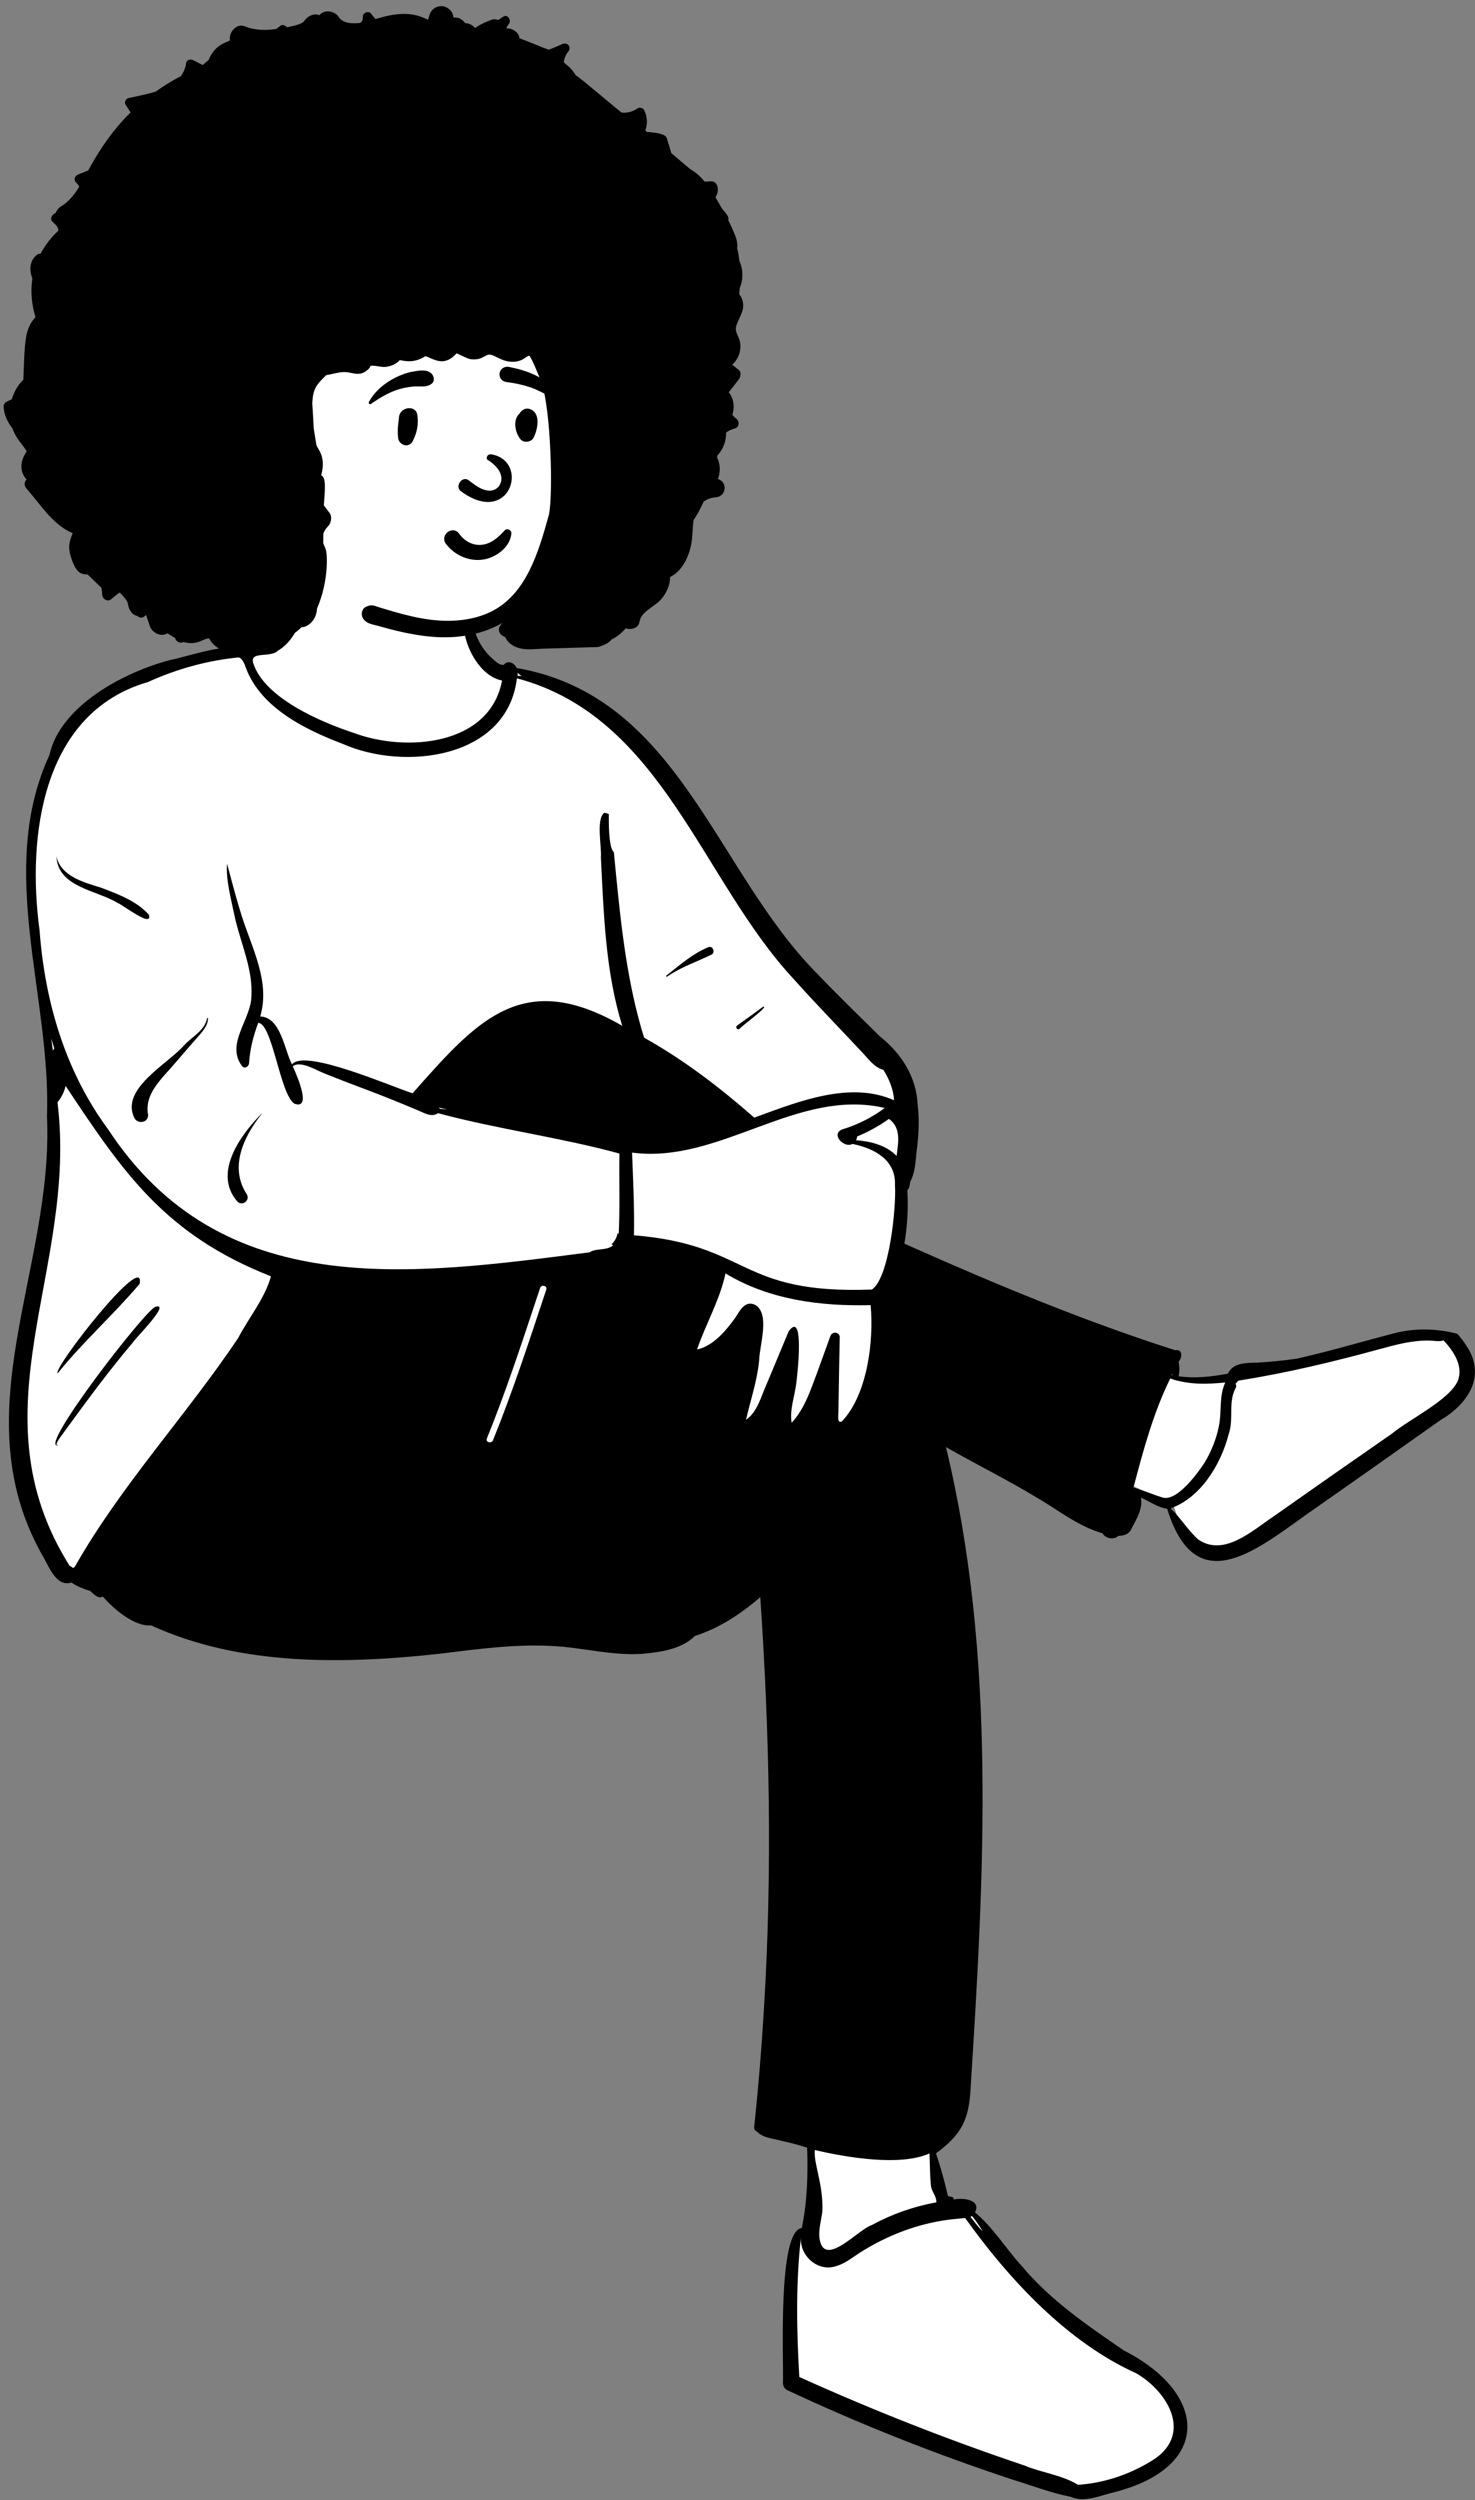 <svg width="118" height="200" viewBox="0 0 118 200" fill="none" xmlns="http://www.w3.org/2000/svg">
<rect x="0" y="0" width="118" height="200" fill="#808080" stroke="none"/>
<path fill-rule="evenodd" clip-rule="evenodd" d="M116.506 106.999C115.876 106.819 115.089 106.772 114.4 106.739C111.964 106.596 109.48 107.756 107.091 108.278C106.045 108.537 104.938 108.84 103.819 109.067C102.825 109.201 101.798 109.302 100.766 109.367C99.931 109.392 98.96 109.328 98.675 110.204C96.998 110.529 95.513 110.664 93.913 110.388C94.063 109.879 94.148 109.347 93.994 108.799C94.072 108.669 94.178 108.494 94.235 108.375H94.043C91.236 107.254 88.201 106.487 85.379 105.325C81.696 104 76.272 101.439 72.017 99.691C72.305 98.114 72.412 96.511 72.29 94.953L72.461 94.815C72.517 94.509 72.604 94.142 72.763 93.865C72.963 93.333 72.968 92.607 73.048 92.006C73.214 90.83 73.325 89.06 73.022 87.664C72.89 85.771 71.612 84.312 70.234 83.142C68.542 81.471 66.848 79.841 65.196 78.106C56.054 68.801 55.331 57.081 41.021 53.52L41.014 53.464C40.901 53.339 40.855 53.239 40.726 53.438C40.254 53.257 39.664 53.272 39.269 52.966C38.566 52.327 38.068 51.588 37.742 50.712C37.491 49.055 37.669 46.501 36.215 45.441C34.6 44.475 26.02 43.788 25.281 45.899C24.822 46.33 24.613 46.876 24.469 47.546C23.991 48.449 23.69 49.45 23.208 50.367C22.184 52.422 21.521 51.967 19.713 52.437C19.517 52 18.921 52.088 18.487 52.151C13.231 52.889 6.822 54.902 4.572 59.835L4.763 59.81C0.878 67.097 3.398 76.365 4.092 84.087C4.654 90.952 4.012 97.849 2.484 104.252C0.61 111.045 0.502 118.643 4.222 124.791C4.6 125.495 5.06 126.49 5.875 126.048C6.321 126.385 6.822 126.618 7.515 126.82C7.706 126.959 7.903 127.191 8.103 127.29C8.113 127.304 8.435 127.118 8.451 127.113C9.06 127.98 42.45 130.876 45.915 131.325C48.968 131.693 53.002 132.631 55.489 130.433C57.545 129.846 59.697 128.319 61.34 126.803C62.337 141.24 62.888 170.805 63.778 171.011C64.167 171.143 64.692 171.3 65.133 171.427C65.136 172.464 65.213 173.642 65.131 174.662C64.995 175.813 64.649 177.173 64.492 178.384C63.819 178.339 63.621 179.013 63.543 179.471C62.962 183.253 62.979 186.302 63.021 190.459C69.852 194.476 77.859 196.686 85.545 199.282C86.281 199.835 87.877 199.237 88.727 199.088C91.679 198.508 95.032 196.791 94.287 193.645C93.742 191.275 91.451 189.912 89.523 188.518C87.414 186.993 85.191 185.468 83.251 183.651C81.695 182.188 80.532 181.052 79.235 179.4C78.659 178.632 78.045 177.37 77.271 176.804C78.089 175.835 76.436 176.743 75.81 176.799C75.442 175.069 74.986 173.408 74.44 171.748L74.971 171.772C76.715 170.146 77.693 162.337 77.815 160.021C78.689 144.919 78.668 127.513 75.161 114.795C77.825 116.433 80.747 117.802 83.397 119.422C85.067 120.399 86.763 121.756 88.636 122.23C88.758 122.58 89.204 122.716 89.448 122.373C89.783 122.415 90.215 122.276 90.252 122.123C90.595 121.423 91.092 120.669 91.032 119.908C91.032 119.908 90.572 118.843 90.572 118.843C91.603 119.261 92.723 120.141 93.823 120.222C96.045 127.63 100.424 123.48 104.637 120.597C107.179 118.823 109.96 116.864 112.636 114.973C114.906 113.17 119.338 111.459 117.166 107.887" fill="white"/>
<path fill-rule="evenodd" clip-rule="evenodd" d="M21.004 51.984C23.15 51.463 23.517 46.326 24.813 47.058C25.562 47.708 24.337 48.935 24.12 49.67L24.025 49.856C23.585 50.711 23.088 51.564 22.221 52.057C21.664 52.642 20 52.067 20.244 53C21.099 55.81 25.636 57.756 28.309 58.632C32.465 60.19 39.187 59.663 40.164 54.438C37.884 54.021 36.199 49.914 37.604 48.204C37.652 49.865 38.106 51.579 39.412 52.705L39.484 52.771C39.714 52.98 40.011 53.23 40.308 53.184C40.597 52.781 41.158 53.01 41.324 53.435C54.302 55.675 57.193 69.653 65.366 77.88C66.999 79.596 68.705 81.24 70.39 82.904C72.11 84.267 73.328 86.168 73.413 88.399C73.567 89.64 73.49 90.882 73.326 92.125L73.314 92.238C73.238 93.008 73.193 93.836 72.826 94.519C72.762 94.751 72.788 95.044 72.587 95.208C72.675 96.626 72.591 98.07 72.351 99.484L72.977 99.763C79.868 102.827 86.838 105.716 94.022 108.013C94.636 107.902 94.586 108.615 94.289 108.939C94.367 109.32 94.376 109.716 94.284 110.093C95.599 110.282 96.936 110.125 98.234 109.886C98.645 108.982 99.737 109.03 100.581 109.005C101.629 108.939 102.676 108.837 103.717 108.692C106.282 108.12 108.8 107.367 111.34 106.705C113.04 106.228 114.873 106.25 116.578 106.69C116.868 107.014 117.135 107.36 117.361 107.728C118.92 110.141 117.384 112.353 115.208 113.62C111.718 116.091 108.226 118.559 104.72 121.007L104.465 121.188C100.293 124.17 95.6 127.944 93.372 120.687C92.623 120.599 91.967 120.098 91.269 119.801C91.457 120.672 90.897 121.552 90.51 122.299C90.344 122.724 89.889 122.864 89.469 122.86C89.11 123.212 88.435 123.074 88.2 122.656C86.293 122.111 84.717 120.838 83.029 119.849C80.629 118.394 78.111 117.153 75.677 115.759C79.721 132.48 78.732 149.898 77.656 166.919L77.648 167.073C77.515 169.558 76.944 170.733 74.88 172.256C75.239 173.352 75.561 174.451 75.806 175.578C75.893 175.839 76.292 175.593 76.295 175.952C77.028 175.781 78.519 175.964 77.999 176.977C79.471 178.211 80.468 179.882 81.758 181.289C84.031 184.009 87.002 186.034 89.916 188.029C96.613 191.437 96.996 197.342 89.161 199.359L89.082 199.377C88.003 199.637 86.704 200.229 85.658 199.73C84.093 199.43 82.54 198.821 81.009 198.357C74.845 196.32 68.816 193.935 62.974 191.194C62.762 191.094 62.642 190.867 62.637 190.639C62.702 188.758 62.191 178.452 64.144 178.23C64.58 176.125 64.648 173.951 64.569 171.802C63.935 171.603 63.295 171.411 62.639 171.287C62.002 171.086 61.005 171.042 60.579 170.526C60.425 170.471 60.313 170.334 60.336 170.118C60.681 166.888 60.942 163.65 61.133 160.408C61.787 149.534 61.565 138.627 60.821 127.765C59.287 129.089 57.539 130.249 55.593 130.866C54.519 131.941 52.797 132.171 51.33 132.301C49.445 132.418 47.593 132.042 45.732 131.808C42.572 131.411 39.435 131.762 36.298 132.152L35.226 132.285C27.547 133.126 19.248 133.3 12.091 130.023C10.743 130.142 9.07 128.688 8.23 127.716C7.858 127.945 7.494 127.498 7.198 127.263C6.71 127.115 6.156 126.902 5.713 126.592C4.589 126.959 3.983 125.502 3.556 124.71C-3.22 113.123 4.326 101.59 3.758 89.303C4.102 79.671 -0.298 69.635 3.955 60.397C4.815 56.487 9.847 53.785 13.634 52.792C14.854 52.59 19.475 50.922 19.984 52.325C20.224 52.009 20.636 51.986 21.004 51.984ZM77.211 177.428C76.576 177.497 75.957 177.536 75.329 177.65C73.039 178.026 70.853 178.911 68.885 180.142C68.247 180.539 67.678 181.039 66.946 181.26C65.443 181.805 63.965 180.452 64.075 178.989C63.656 182.666 63.728 186.45 63.946 190.146C69.826 192.803 75.839 195.171 81.961 197.229C83.34 197.806 84.972 197.99 86.238 198.77C88.397 198.634 90.57 197.878 92.383 196.694C95.391 194.61 93.394 191.305 90.901 189.851C85.412 187.377 80.74 182.372 77.211 177.428ZM65.185 171.99C65.07 173.08 65.9 174.778 65.783 176.951C65.693 177.629 65.481 178.34 65.555 179.021C65.892 181.548 68.632 178.337 69.764 177.985C71.372 177.103 73.118 176.502 74.913 176.173C74.903 175.59 74.516 175.358 74.466 174.782C74.393 173.934 74.396 173.119 74.358 172.262C72.023 173.322 67.662 172.573 65.185 171.99ZM77.765 177.264C77.724 177.291 77.681 177.314 77.637 177.334C77.962 177.727 78.243 178.162 78.627 178.5L78.464 178.246C78.245 177.907 78.02 177.569 77.765 177.264ZM5.252 86.869C5.134 87.346 4.92 87.795 4.599 88.177C6.257 101.595 -2.271 112.782 5.569 125.258C5.668 125.304 5.759 125.361 5.846 125.433C5.892 125.402 5.938 125.37 5.983 125.338C9.658 118.845 14.889 113.244 19.057 107.031C19.857 105.471 21.174 103.901 21.678 102.099C13.302 98.797 9.957 93.978 5.252 86.869ZM115.483 107.222C115.128 107.349 114.732 107.244 114.353 107.237C113.008 107.209 111.693 107.559 110.406 107.914C106.663 108.936 102.9 109.841 99.065 110.446C98.987 110.526 98.913 110.608 98.846 110.694C98.912 110.806 98.922 110.947 98.826 111.087C98.248 112.19 98.715 113.541 98.295 114.722C97.686 117.114 96.066 119.811 93.649 120.659C94.455 121.426 95.033 122.414 95.863 123.154C97.904 124.551 100.152 122.469 101.818 121.353C104.991 119.115 108.171 116.893 111.361 114.68C112.79 113.497 115.95 112.007 116.634 110.44C117.072 109.239 116.275 108.069 115.483 107.222ZM93.62 110.271C92.254 113.052 91.466 116.008 90.678 118.994C91.498 119.219 92.253 119.572 93.059 119.809C94.195 120.064 95.798 117.873 96.368 117.003C96.954 116.031 97.365 114.962 97.556 113.842C97.717 112.745 97.546 111.606 98.023 110.591C96.544 110.742 95.043 110.773 93.62 110.271ZM12.44 104.534C13.722 104.175 10.805 107.071 10.637 107.381C8.74 109.617 7.003 111.978 5.278 114.347L4.755 115.066C4.705 115.139 4.359 115.65 4.609 115.585C4.632 115.579 4.643 115.609 4.625 115.622C3.03 115.904 11.671 104.73 12.44 104.534ZM43.701 103.166C43.805 102.854 43.312 102.721 43.209 103.031L42.882 104.014C41.648 107.728 40.422 111.447 38.948 115.074C38.825 115.378 39.318 115.511 39.44 115.21C41.044 111.263 42.354 107.207 43.701 103.166ZM58.04 101.866C57.59 103.997 56.454 105.918 55.765 107.954C57.059 107.67 58.056 106.466 58.809 105.431L58.832 105.396C59.188 104.849 59.601 103.995 60.409 104.381C61.636 105.092 60.757 107.615 60.734 108.811C60.579 110.45 60.045 111.983 59.681 113.576C60.616 112.938 60.885 111.68 61.34 110.7L63.094 106.499C64.383 104.735 63.785 110.017 63.718 110.515C63.613 111.61 63.151 112.712 63.332 113.814C64.059 113.033 64.517 112.051 64.902 111.055C65.436 109.67 65.923 108.267 66.431 106.873C66.607 106.426 67.272 106.583 67.176 107.075C67.143 108.657 67.117 110.24 67.092 111.822L67.073 113.009C67.07 113.234 66.958 113.892 67.347 113.71C69.392 111.567 69.916 107.283 69.65 104.405C65.631 104.502 61.531 103.981 58.04 101.866ZM93.8 109.859C93.783 109.911 93.764 109.964 93.746 110.016C93.757 110.018 93.769 110.021 93.781 110.024C93.788 109.968 93.795 109.914 93.8 109.859ZM4.613 109.859C4.167 109.53 11.659 99.925 11.174 102.698C9.084 105.167 6.646 107.331 4.613 109.859ZM70.779 88.633C63.772 86.99 57.602 93.13 50.566 92.202C50.647 94.401 50.76 96.615 50.716 98.815C60.06 99.585 58.997 103.556 69.754 103.156C71.144 102.227 71.715 96.529 71.597 94.809C71.687 92.775 69.934 91.862 68.189 91.506C67.558 91.886 66.426 90.751 67.363 90.352C68.596 89.982 69.749 89.399 70.779 88.633ZM19.088 52.59C16.596 52.835 14.127 53.514 11.836 54.562C3.367 57.003 2.146 66.903 3.164 74.404C3.586 80.109 5.215 85.689 8.641 90.328C17.76 104.215 32.864 102.016 47.171 100.179C47.686 99.821 48.56 100.075 49.057 99.602C49.005 99.584 48.958 99.559 48.918 99.529C49.157 99.343 49.342 99.016 49.397 98.669L49.5 98.68C49.601 96.526 49.52 94.414 49.553 92.277C44.852 90.99 39.81 90.332 35.046 89.05C34.505 89.427 33.88 88.993 33.351 88.788C31.98 88.205 30.596 87.652 29.203 87.125L28.854 86.994C27.945 86.654 27.038 86.305 26.138 85.942L25.8 85.805C25.285 85.594 23.983 84.815 23.421 85.302L23.466 85.399C23.799 86.126 24.948 88.814 23.536 88.283C22.389 87.479 21.795 81.871 20.659 81.821C20.268 82.865 19.988 83.949 19.924 85.065C19.901 85.316 19.571 85.528 19.372 85.293C18.025 83.522 20.06 81.592 20.114 79.722C20.243 77.547 19.279 75.513 18.799 73.431L18.77 73.288C18.488 71.938 18.05 70.301 18.166 69.09L18.446 70.141C18.726 71.193 19.014 72.245 19.343 73.282C20.161 75.872 21.638 78.541 20.817 81.312C22.463 81.367 22.742 83.962 23.36 85.147C24.36 83.85 31.401 86.959 33.007 87.457L33.317 87.106C38.348 81.409 41.98 77.554 49.779 82.06C48.431 77.72 48.301 73.111 48.071 68.605C48.15 67.747 47.654 65.486 48.354 65.018C48.475 65.035 48.593 65.072 48.705 65.121L48.705 65.565C48.708 66.425 48.748 67.852 49.109 68.177L49.275 69.88C49.71 74.311 50.202 78.738 51.527 83.007C54.707 84.783 57.609 87.006 60.339 89.404L60.65 89.291C64.022 88.058 68.081 86.477 71.529 88.016C71.472 87.147 71.136 86.315 70.668 85.581C69.886 85.387 69.375 84.564 68.816 84.016C67.043 82.115 65.224 80.257 63.492 78.317C56.102 70.377 52.958 57.341 41.353 54.262C40.586 60.677 32.368 61.7 27.415 59.505L27.227 59.433C24.149 58.246 20.67 56.456 19.588 53.193L19.544 53.098C19.432 52.868 19.3 52.634 19.088 52.59ZM20.915 89.097C20.924 89.087 20.941 89.101 20.934 89.112C19.491 90.92 18.317 93.386 19.751 95.546C20.016 96.032 19.396 96.5 19 96.129C17.009 93.872 19.218 90.812 20.915 89.097ZM71.115 89.506C70.321 90.072 69.471 90.541 68.569 90.912C68.572 91.016 68.522 91.127 68.476 91.208C69.662 91.302 70.898 91.608 71.73 92.472C71.771 92.156 71.81 91.839 71.841 91.522C71.917 90.707 71.778 89.977 71.115 89.506ZM16.555 81.512L16.564 81.469C16.571 81.419 16.646 81.416 16.644 81.469C16.616 82.115 16.145 82.575 15.746 83.035C15.155 83.718 14.562 84.401 13.97 85.083C12.98 86.273 11.522 87.469 11.85 89.192C11.856 89.804 11.088 89.936 10.776 89.485C9.537 87.125 13.438 85.116 14.753 83.593C15.371 82.934 16.344 82.449 16.555 81.512ZM35.132 88.599C35.15 88.629 35.163 88.66 35.17 88.693C35.378 88.715 35.585 88.739 35.792 88.764L35.132 88.599ZM4.098 83.078C4.136 83.325 4.17 83.572 4.203 83.82L4.236 84.067L4.241 84.046C4.258 83.981 4.29 83.926 4.332 83.881L4.346 83.867C4.26 83.605 4.178 83.343 4.098 83.078ZM61.059 80.525C61.556 80.472 59.303 82.09 59.179 82.29C58.997 82.448 58.785 82.168 58.979 82.031C59.678 81.538 60.368 81.032 61.059 80.525ZM56.676 75.767C57.022 75.625 57.257 76.201 56.929 76.361C55.734 76.945 54.47 77.358 53.369 78.126C53.32 78.16 53.26 78.081 53.306 78.045L53.438 77.941C54.452 77.136 55.465 76.262 56.676 75.767ZM4.511 68.493C4.845 70.064 6.652 70.58 8.055 70.999L8.493 71.165C9.732 71.639 11.015 72.171 11.906 73.171C12.255 74.3 9.763 72.334 9.415 72.235C7.713 71.181 4.639 71.002 4.511 68.493ZM41.404 53.826C41.414 53.906 41.418 53.987 41.421 54.069C41.526 54.069 41.63 54.07 41.734 54.073C41.612 54.002 41.501 53.92 41.404 53.826Z" fill="black"/>
<path fill-rule="evenodd" clip-rule="evenodd" d="M45.358 32.317C44.804 25.574 43.117 19.602 35.193 19.348C31.616 19.38 27.966 20.139 24.677 21.542C16.684 25.544 14.148 40.168 21.19 46.054C21.148 46.078 21.138 46.147 21.188 46.18C22.643 47.157 24.26 47.961 25.88 48.637C30.194 50.459 35.273 51.25 39.673 49.274C46.388 46.421 46.488 38.482 45.358 32.317Z" fill="white"/>
<path fill-rule="evenodd" clip-rule="evenodd" d="M58.575 29.174C58.85 28.926 59.056 28.6 59.16 28.235C59.256 27.902 59.262 27.539 59.161 27.207C59.053 26.851 58.82 26.567 58.872 26.197C58.878 26.16 58.885 26.122 58.897 26.085C59.098 25.387 59.594 24.883 59.417 24.11C59.367 23.891 59.273 23.695 59.141 23.54C59.156 23.372 59.169 23.203 59.179 23.034C59.47 22.353 59.46 21.544 59.149 20.874C59.111 20.53 59.054 20.19 58.973 19.856C59.01 19.56 58.959 19.235 58.864 18.976C58.696 18.521 58.489 18.072 58.265 17.631C58.291 17.511 58.28 17.383 58.213 17.27C58.092 17.064 57.932 16.883 57.768 16.706C57.652 16.499 57.535 16.294 57.42 16.092C57.366 15.999 57.307 15.896 57.242 15.787C57.42 15.458 57.514 15.137 57.327 14.75C57.256 14.604 57.062 14.497 56.902 14.507C56.727 14.517 56.551 14.525 56.374 14.531C56.042 14.132 55.667 13.773 55.264 13.567C54.857 13.222 54.444 12.883 54.042 12.538C53.928 12.44 53.814 12.341 53.7 12.243C53.699 12.241 53.698 12.237 53.697 12.235C53.614 11.929 53.519 11.628 53.425 11.325C53.366 11.137 53.348 10.941 53.165 10.838C52.782 10.625 52.194 10.591 51.755 10.555C51.712 10.516 51.668 10.478 51.624 10.44C51.824 9.909 51.788 9.346 51.537 8.815C51.452 8.635 51.155 8.553 50.992 8.672C50.616 8.948 50.169 9.046 49.728 9.005C49.079 8.507 46.462 6.255 46.058 6.018C46.053 6.009 46.049 6.001 46.044 5.992C45.816 5.63 45.54 5.339 45.23 5.105C45.186 5.059 45.141 5.013 45.097 4.967C45.136 4.69 45.239 4.424 45.404 4.2C45.422 4.175 45.442 4.15 45.462 4.125C45.751 3.782 45.398 3.341 44.995 3.52C44.966 3.533 44.937 3.546 44.907 3.56C44.597 3.698 44.254 3.848 43.897 3.975C43.766 3.926 43.633 3.881 43.511 3.833L42.209 3.31C41.995 3.224 41.768 3.151 41.561 3.05C41.488 2.57 41.007 2.255 40.506 2.271C40.535 2.179 40.578 2.089 40.639 2.005C40.657 1.98 40.676 1.955 40.696 1.932C40.953 1.633 40.61 1.079 40.242 1.345C40.216 1.363 40.189 1.382 40.163 1.4C40.061 1.472 39.957 1.539 39.851 1.604C39.681 1.53 39.491 1.514 39.291 1.592C38.849 1.764 38.441 1.94 38.052 2.211C38.036 2.222 38.02 2.231 38.004 2.242C37.811 2.009 37.504 1.853 37.228 1.855C37.222 1.855 37.218 1.855 37.213 1.854C37.007 1.54 36.628 1.358 36.262 1.402C36.287 0.951 35.835 0.549 35.424 0.5C34.943 0.443 34.51 0.722 34.365 1.19C34.325 1.32 34.285 1.451 34.245 1.581C33.871 1.393 33.478 1.249 33.066 1.177C32.129 1.013 31.213 1.188 30.31 1.447C30.219 1.473 30.129 1.5 30.039 1.527C29.91 1.378 29.79 1.225 29.674 1.083C29.475 0.837 28.996 1.034 29.029 1.349C29.051 1.567 28.962 1.724 28.82 1.836C28.663 1.859 28.511 1.866 28.283 1.861C27.981 1.855 27.843 1.845 27.527 1.722C27.38 1.665 27.197 1.515 27.111 1.38C26.782 0.862 25.947 0.722 25.549 1.216C25.131 1.033 24.602 1.286 24.37 1.641C24.248 1.827 23.994 1.931 23.675 2.021C23.435 2.088 23.19 2.139 22.944 2.183C22.834 2.034 22.603 1.935 22.433 2.059C22.319 2.144 22.207 2.231 22.097 2.32C21.249 2.437 20.405 2.441 19.597 2.111C18.912 1.831 18.284 2.595 18.396 3.236C18.198 3.339 17.983 3.408 17.787 3.516C17.36 3.751 17.009 4.124 16.795 4.562C16.757 4.64 16.722 4.72 16.689 4.8C16.53 4.93 16.372 5.063 16.218 5.204C15.961 5.072 15.705 4.941 15.449 4.81C15.257 4.711 14.933 4.78 14.895 5.034C14.833 5.453 14.682 5.801 14.466 6.092C13.766 6.459 13.092 6.872 12.448 7.33C11.706 7.562 10.918 7.697 10.27 7.85C10.048 7.902 9.927 8.191 10.052 8.384C10.184 8.588 10.316 8.792 10.448 8.996C10.079 9.355 9.733 9.73 9.406 10.119C8.497 11.199 7.736 12.382 7.055 13.636C6.785 13.745 6.516 13.853 6.246 13.962C5.986 14.066 5.869 14.368 6.08 14.589C6.18 14.695 6.27 14.806 6.346 14.923C5.965 15.554 5.515 16.129 4.887 16.506C4.695 16.621 4.552 16.8 4.475 17.004C4.41 17.048 4.345 17.095 4.281 17.142C4.104 17.276 3.997 17.567 4.205 17.741C4.351 17.863 4.488 18.008 4.604 18.169C4.629 18.26 4.655 18.352 4.681 18.443C4.097 18.979 3.611 19.603 3.246 20.302C3.16 20.289 3.071 20.297 2.999 20.351C2.347 20.832 2.328 21.598 2.59 22.283C2.432 23.315 2.534 24.373 2.839 25.373C2.438 25.773 2.196 26.35 2.098 26.906C1.924 27.882 1.912 29.384 1.867 30.381C1.43 30.802 1.118 31.348 0.945 31.935C0.799 32.007 0.653 32.08 0.506 32.152C0.377 32.217 0.281 32.387 0.289 32.53C0.327 33.224 0.613 33.772 0.993 34.268C1.128 34.651 1.327 35.004 1.589 35.342C1.769 35.574 1.946 35.797 2.102 36.047C2.118 36.072 2.128 36.096 2.135 36.112C2.074 36.178 2.023 36.287 1.978 36.366C1.606 37.022 1.6 37.79 2.129 38.361C1.93 38.524 1.923 38.853 2.099 39.054C3.244 40.361 4.199 41.949 5.788 42.643C5.795 42.655 5.802 42.667 5.807 42.679C5.485 43.453 5.442 43.855 5.705 44.654C5.706 44.661 5.709 44.668 5.711 44.675C5.852 45.094 6.11 45.765 6.575 45.896C6.722 45.937 6.867 45.955 7.01 45.954C7.379 46.31 7.748 46.666 8.117 47.022C8.149 47.199 8.169 47.377 8.176 47.556C8.186 47.857 8.469 48.1 8.774 48.012C8.882 47.98 9.476 47.404 9.585 47.407C9.639 47.462 9.693 47.517 9.746 47.572C9.942 47.778 10.214 48.102 10.237 48.317C10.28 48.722 10.546 49.186 10.976 49.269C11.138 49.432 11.396 49.481 11.594 49.268C11.607 49.254 11.62 49.24 11.633 49.228C11.654 49.226 11.675 49.224 11.695 49.221C11.791 49.505 11.886 49.788 11.982 50.071C12.17 50.629 12.888 50.987 13.398 50.662C13.48 50.711 13.561 50.763 13.642 50.816C13.764 50.894 13.889 50.974 14.016 51.049C14.024 51.069 14.031 51.09 14.037 51.111C14.12 51.361 14.462 51.496 14.672 51.352C14.738 51.373 14.805 51.389 14.872 51.403C15.228 51.473 15.587 51.454 15.93 51.335C16.176 51.252 16.411 51.091 16.676 51.069C16.692 51.068 16.709 51.069 16.726 51.069C16.942 51.511 17.436 51.891 17.825 52.02C18.334 52.19 18.855 52.129 19.319 51.922C19.444 52.172 19.601 52.408 19.789 52.627C19.893 52.748 20.081 52.722 20.189 52.627C20.392 52.447 20.595 52.265 20.797 52.084C20.944 52.028 21.091 51.96 21.245 51.897C21.727 51.7 22.256 51.619 22.702 51.335C22.913 51.2 23.113 51.028 23.276 50.828C23.585 50.65 23.869 50.428 24.125 50.174C24.252 50.175 24.385 50.145 24.515 50.08C25.054 49.806 25.338 49.248 25.363 48.678C25.801 47.651 26.059 46.555 26.13 45.433C26.153 45.065 26.157 44.693 26.128 44.325C26.109 44.066 26.044 43.892 25.945 43.658C25.912 43.581 25.882 43.511 25.859 43.434C25.864 43.186 25.868 42.938 25.871 42.69C25.938 42.481 26.057 42.287 26.224 42.124C26.481 41.871 26.599 41.345 26.365 41.033C26.212 40.831 26.061 40.628 25.908 40.426C25.951 39.558 26.159 38.177 25.698 38.032C25.716 37.903 25.756 37.776 25.778 37.648C25.886 37.032 25.822 36.482 25.494 35.943C25.426 35.831 25.367 35.732 25.32 35.636C25.29 35.458 25.26 35.281 25.23 35.104C25.184 34.831 25.139 34.555 25.1 34.278C25.08 33.925 25.062 33.572 25.041 33.218C25.023 32.893 25.002 32.567 24.98 32.241C24.989 32.095 25.002 31.949 25.02 31.803C25.131 30.934 25.487 30.612 26.103 30.008C26.2 29.993 26.296 29.976 26.391 29.956C26.83 29.865 27.29 29.724 27.743 29.775C28.235 29.83 28.674 30.042 29.152 29.771C29.292 29.691 29.602 29.468 29.628 29.292C29.63 29.28 29.632 29.271 29.635 29.263C29.668 29.259 29.711 29.255 29.738 29.254C30.117 29.241 30.479 29.39 30.862 29.349C31.315 29.3 31.72 29.1 31.986 28.802C32.327 28.886 32.676 28.924 33.03 28.878C33.327 28.839 33.593 28.742 33.856 28.599C34.048 28.495 33.987 28.466 34.195 28.549C34.669 28.741 35.097 28.994 35.631 28.863C35.908 28.795 36.147 28.646 36.347 28.446C36.395 28.399 36.476 28.329 36.53 28.263C36.783 28.391 37.421 28.68 37.526 28.706C37.822 28.778 38.137 28.767 38.426 28.67C38.638 28.599 38.898 28.406 39.085 28.367C39.326 28.315 39.862 28.65 40.15 28.765C40.655 28.968 41.19 29.018 41.702 28.809C41.877 28.737 42.22 28.451 42.351 28.454C42.565 28.717 43.162 30.159 43.341 30.685C44.067 32.812 44.255 39.454 43.92 41.149C43.907 41.199 43.893 41.248 43.879 41.298C43.468 42.772 43.039 44.27 42.351 45.643C41.702 46.938 40.803 48.103 39.515 48.809C38.178 49.543 36.61 49.735 35.107 49.636C34.14 49.573 33.188 49.379 32.252 49.136C31.763 49.009 31.278 48.868 30.796 48.721C30.585 48.658 30.371 48.598 30.165 48.524C29.8 48.393 29.609 48.382 29.259 48.551C28.941 48.704 28.86 49.156 29.025 49.44C29.295 49.904 29.789 49.937 30.266 50.072C30.751 50.21 31.239 50.342 31.729 50.46C32.669 50.686 33.625 50.859 34.588 50.939C36.314 51.083 38.091 50.861 39.662 50.109C39.839 50.024 40.01 49.933 40.176 49.834C40.114 49.92 40.052 50.005 39.989 50.09C39.815 50.324 39.944 50.723 40.188 50.851C40.266 50.892 40.343 50.93 40.422 50.968C40.432 50.993 40.444 51.018 40.456 51.043C40.68 51.491 41.148 51.755 41.625 51.87C42.191 52.005 42.826 51.909 43.402 51.892C43.936 51.876 44.47 51.86 45.004 51.844C45.129 51.841 45.255 51.837 45.381 51.833C46.015 51.813 46.649 51.795 47.282 51.775C47.847 51.758 47.821 51.802 48.351 51.576C48.587 51.475 48.781 51.331 48.944 51.14C49.045 51.095 49.144 51.044 49.238 50.985C49.542 50.796 49.811 50.543 50.06 50.265C50.482 50.398 51.073 50.274 51.156 49.745C51.288 48.898 52.39 48.536 52.905 47.924C53.321 47.43 53.618 46.783 53.602 46.161C54.65 45.656 55.219 44.322 55.352 43.191C55.415 42.666 55.405 42.104 55.495 41.571C55.534 41.528 55.569 41.483 55.599 41.435C55.862 41.01 56.092 40.573 56.293 40.125C56.568 39.927 56.898 39.806 57.243 39.785C58.092 39.736 58.252 38.593 57.442 38.317C57.438 38.316 57.435 38.315 57.431 38.313C57.651 37.765 57.632 37.117 57.366 36.598C57.377 36.541 57.388 36.486 57.398 36.429C57.852 35.942 58.113 35.264 58.084 34.604C58.291 34.458 58.524 34.346 58.778 34.275C59.171 34.167 59.173 33.689 58.883 33.474C58.766 33.388 58.669 33.288 58.588 33.176C58.789 32.574 58.71 31.877 58.299 31.382C58.56 31.048 58.821 30.715 59.081 30.381C59.254 30.16 59.345 29.786 59.081 29.576C58.913 29.442 58.744 29.308 58.575 29.174Z" fill="black"/>
<path fill-rule="evenodd" clip-rule="evenodd" d="M37.052 44.563C36.51 44.342 36.026 43.974 35.672 43.503C35.549 43.339 35.517 43.166 35.543 43.008C35.572 42.83 35.677 42.669 35.821 42.561C35.965 42.453 36.145 42.399 36.319 42.426C36.471 42.45 36.621 42.533 36.74 42.705L36.766 42.739C36.976 43.023 37.25 43.256 37.562 43.407C37.863 43.551 38.2 43.619 38.548 43.58C39.212 43.505 39.669 43.147 40.156 42.66C40.216 42.598 40.276 42.535 40.337 42.471C40.375 42.412 40.428 42.375 40.487 42.355C40.553 42.333 40.627 42.334 40.694 42.358C40.76 42.381 40.818 42.424 40.858 42.482C40.895 42.536 40.916 42.604 40.909 42.681C40.865 43.186 40.601 43.636 40.225 43.989C39.809 44.382 39.257 44.653 38.737 44.749C38.164 44.853 37.581 44.778 37.052 44.563ZM39.007 36.782C39.616 37.152 40.545 38.015 39.889 38.932C39.118 39.74 38.007 38.813 37.459 38.394C36.952 38.069 36.381 38.905 36.852 39.284C40.808 42.209 42.414 36.879 39.315 36.348C38.974 36.289 38.847 36.668 39.007 36.782ZM31.918 33.38C31.985 32.546 33.258 32.356 33.385 33.182C33.498 33.922 33.365 34.601 33.031 35.267C32.712 35.904 31.911 35.607 31.85 35.027C31.769 34.251 31.876 33.9 31.918 33.38ZM41.606 33.011C41.784 32.779 42.04 32.62 42.347 32.71C43.306 32.99 43.023 34.349 42.687 35.011C42.504 35.371 41.912 35.462 41.645 35.145C41.209 34.629 41 33.599 41.554 33.09C41.569 33.064 41.586 33.038 41.606 33.011ZM33.017 29.729L33.169 29.703C33.638 29.622 34.22 29.544 34.552 29.92C34.728 30.119 34.788 30.49 34.552 30.681C34.136 31.017 33.676 30.887 33.178 30.916C32.768 30.939 32.373 31.007 31.978 31.12C31.11 31.367 30.403 31.82 29.662 32.316C29.565 32.381 29.465 32.257 29.512 32.166C29.94 31.329 30.769 30.642 31.599 30.223C32.042 30 32.527 29.814 33.017 29.729ZM40.732 29.354L40.848 29.378C42.11 29.641 43.749 30.167 44.347 31.405C44.37 31.58 44.346 31.617 44.326 31.642L44.319 31.65C44.303 31.671 44.291 31.7 44.215 31.724C44.194 31.719 44.172 31.713 44.151 31.708C43.877 31.636 43.66 31.537 43.45 31.435L43.223 31.323C42.959 31.194 42.693 31.069 42.41 30.977C41.808 30.781 41.189 30.643 40.56 30.569C40.424 30.553 40.292 30.507 40.189 30.429C40.091 30.354 40.016 30.25 39.981 30.113C39.937 29.935 39.95 29.8 40.045 29.64C40.117 29.519 40.22 29.435 40.338 29.387C40.459 29.338 40.596 29.327 40.732 29.354Z" fill="black"/>
</svg>
